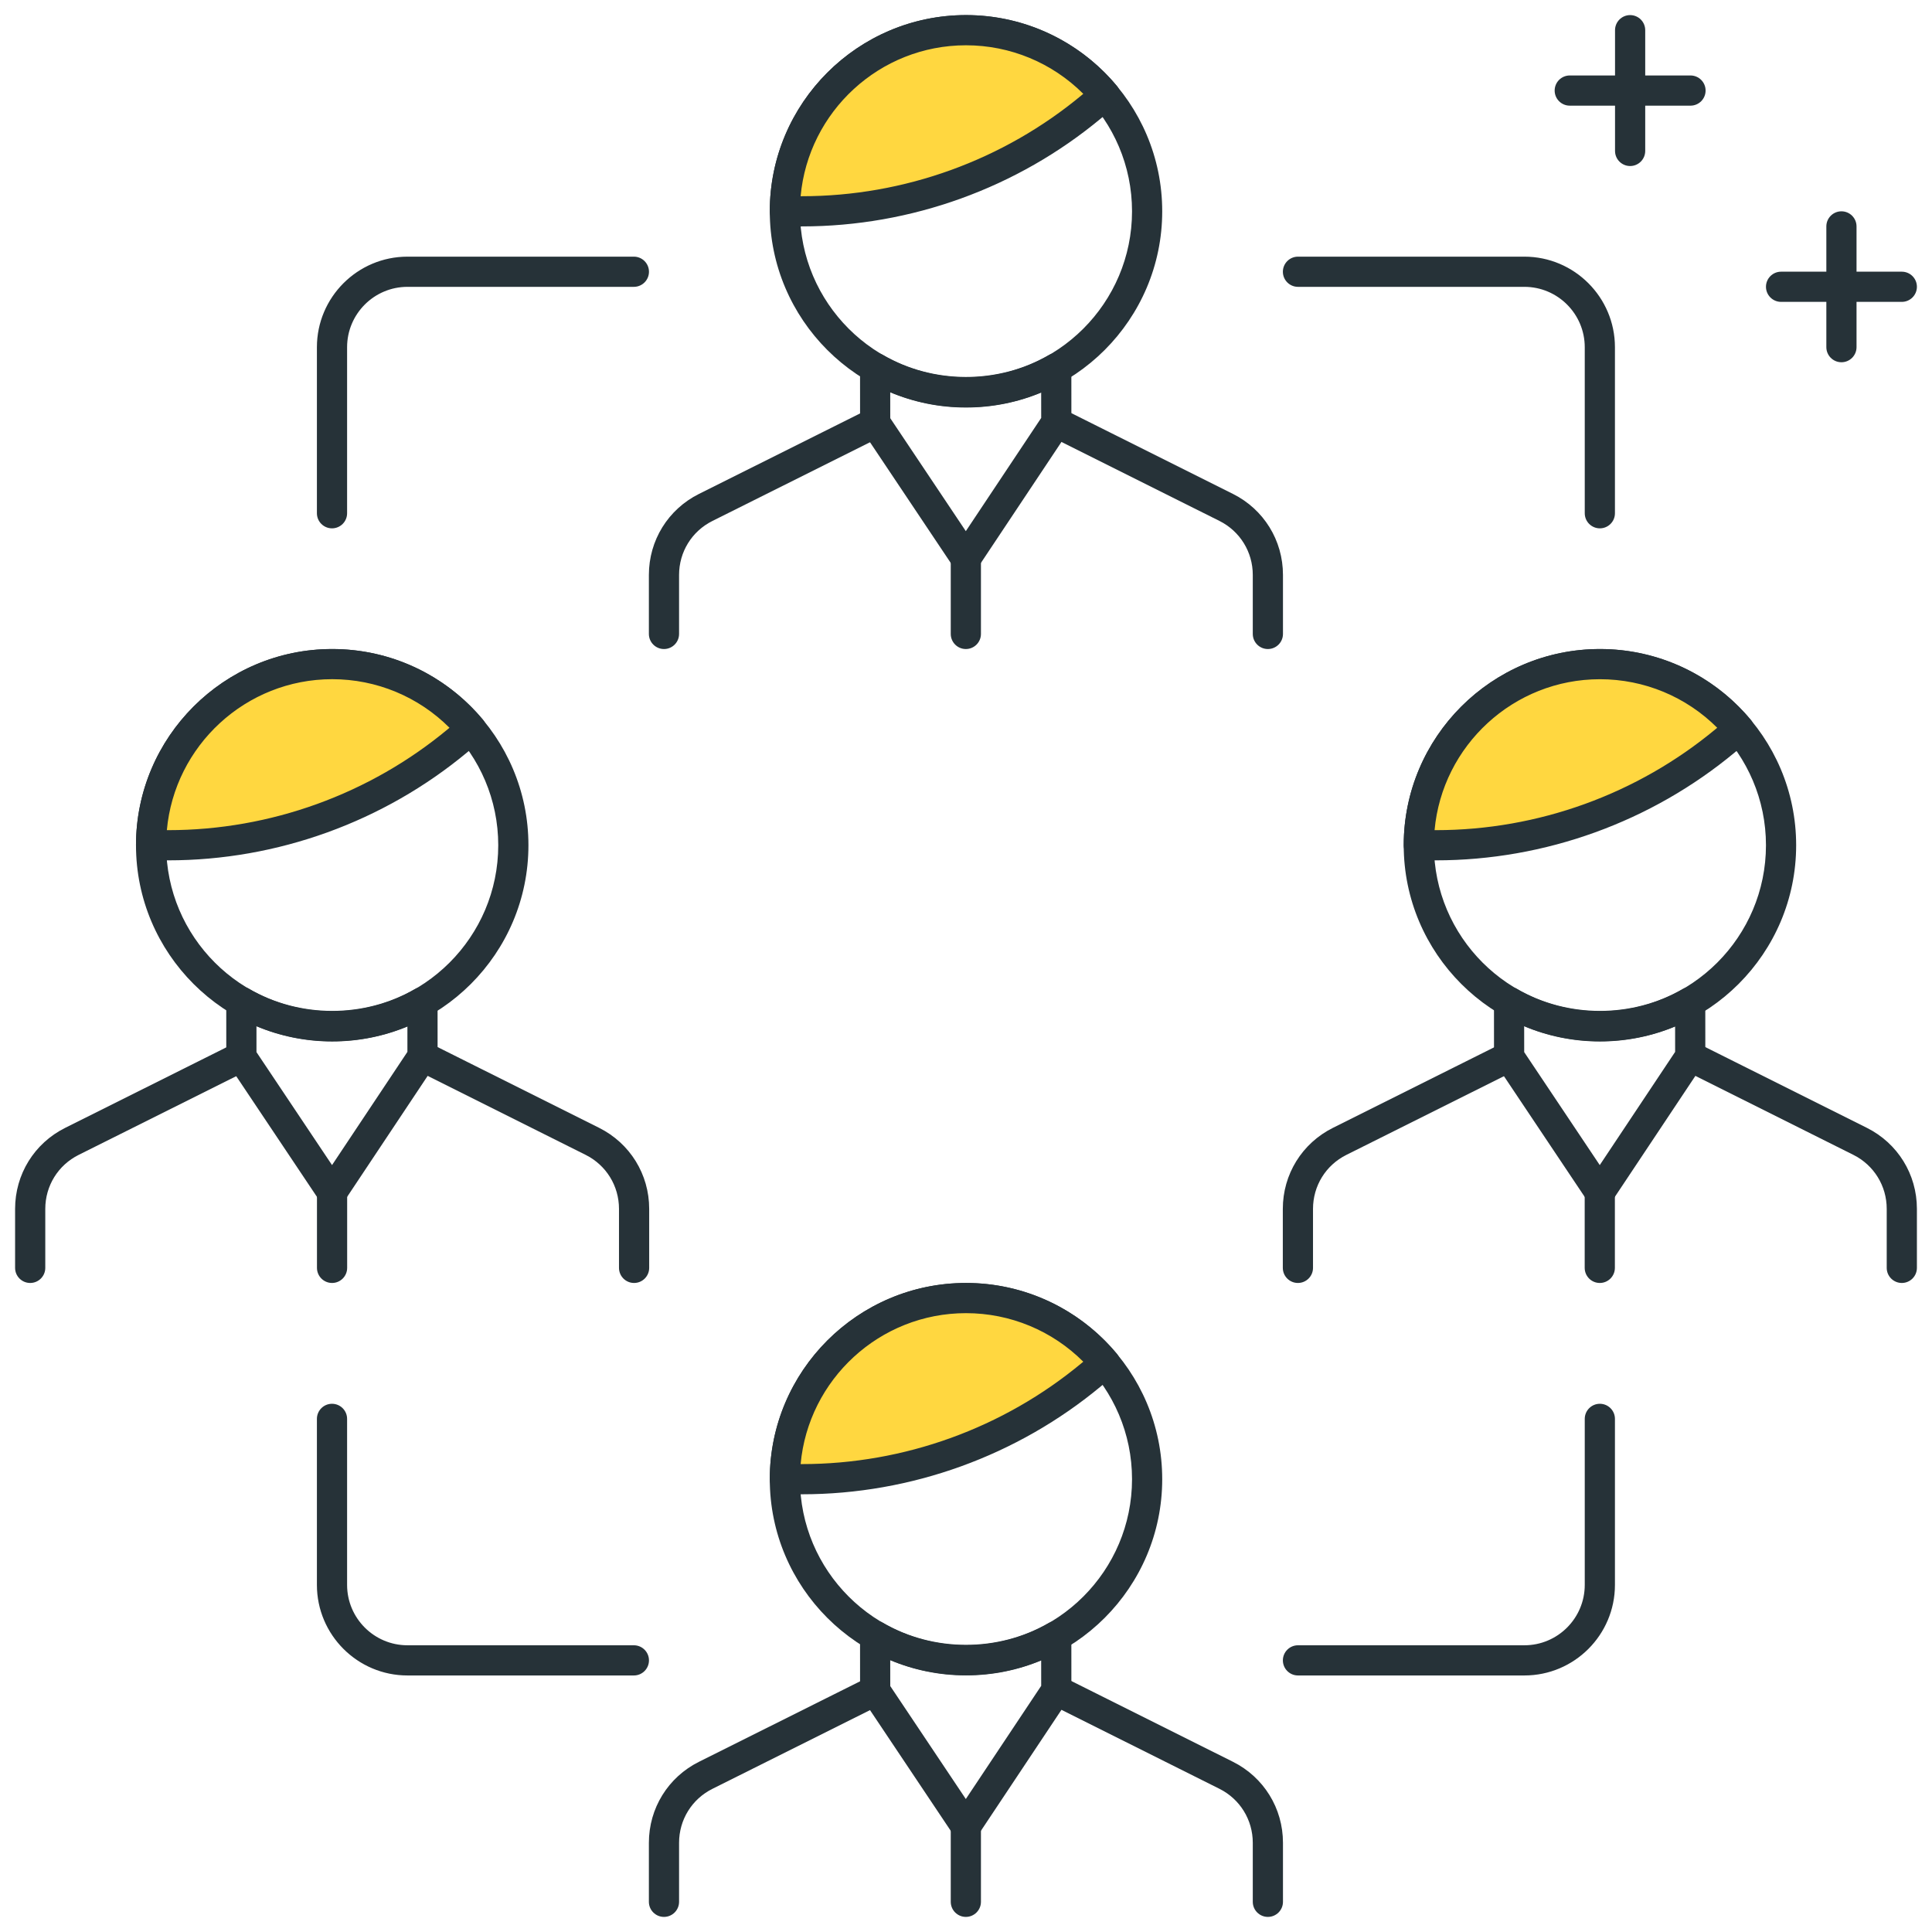 <?xml version="1.0" encoding="utf-8"?>
<!-- Generator: Adobe Illustrator 22.0.0, SVG Export Plug-In . SVG Version: 6.00 Build 0)  -->
<svg version="1.1" id="Icon_Set" xmlns="http://www.w3.org/2000/svg" xmlns:xlink="http://www.w3.org/1999/xlink" x="0px" y="0px"
	 viewBox="0 0 64 64" style="enable-background:new 0 0 64 64;" xml:space="preserve">
<style type="text/css">
	.st0{fill:#40C4FF;}
	.st1{fill:#263238;}
	.st2{fill:#FFD740;}
	.st3{fill:#FF5252;}
	.st4{fill:#4DB6AC;}
	.st5{fill:#FFFFFF;}
	.st6{fill:#4FC3F7;}
	.st7{fill:#37474F;}
</style>
<g>
	<g>
		<path class="st1" d="M21.005,42.5c-0.276,0-0.5-0.224-0.5-0.5v-1.955c0-0.762-0.424-1.448-1.106-1.789l-5.626-2.813
			c-0.247-0.124-0.347-0.424-0.224-0.671c0.124-0.247,0.423-0.346,0.671-0.224l5.626,2.813c1.023,0.511,1.659,1.54,1.659,2.683V42
			C21.505,42.276,21.281,42.5,21.005,42.5z"/>
	</g>
	<g>
		<path class="st1" d="M11.005,34.5c-3.584,0-6.5-2.916-6.5-6.5s2.916-6.5,6.5-6.5s6.5,2.916,6.5,6.5S14.589,34.5,11.005,34.5z
			 M11.005,22.5c-3.033,0-5.5,2.467-5.5,5.5s2.467,5.5,5.5,5.5s5.5-2.467,5.5-5.5S14.038,22.5,11.005,22.5z"/>
	</g>
	<g>
		<path class="st2" d="M15.165,24.531l0.447-0.372C14.512,22.84,12.857,22,11.005,22c-3.314,0-6,2.686-6,6h0.566
			C9.076,28,12.471,26.773,15.165,24.531z"/>
		<path class="st1" d="M5.571,28.5H5.005c-0.276,0-0.5-0.224-0.5-0.5c0-3.584,2.916-6.5,6.5-6.5c1.932,0,3.751,0.852,4.991,2.338
			c0.085,0.102,0.126,0.233,0.114,0.366c-0.012,0.132-0.076,0.254-0.178,0.339l-0.447,0.372C12.707,27.227,9.186,28.5,5.571,28.5z
			 M5.527,27.5h0.044c3.381,0,6.675-1.191,9.274-3.354l0,0l0.045-0.038c-1.028-1.028-2.418-1.609-3.885-1.609
			C8.141,22.5,5.781,24.701,5.527,27.5z"/>
	</g>
	<g>
		<path class="st1" d="M11,39.996c-0.167,0-0.323-0.083-0.416-0.222l-3.004-4.491c-0.055-0.082-0.084-0.179-0.084-0.277l-0.001-1.82
			c0-0.179,0.096-0.345,0.25-0.434c0.157-0.089,0.347-0.088,0.501,0.001c1.674,0.976,3.824,0.979,5.499,0.011
			c0.155-0.089,0.345-0.089,0.5,0c0.155,0.089,0.25,0.254,0.25,0.433l0.001,1.798c0,0.099-0.029,0.195-0.084,0.277l-2.996,4.5
			C11.324,39.912,11.167,39.996,11,39.996L11,39.996z M8.496,34.853l2.503,3.742l2.497-3.75l0-0.844
			c-1.583,0.659-3.42,0.656-5-0.009L8.496,34.853z"/>
	</g>
	<g>
		<path class="st1" d="M1,42.5c-0.276,0-0.5-0.224-0.5-0.5v-1.954c0-1.145,0.636-2.173,1.659-2.684l5.613-2.804
			c0.248-0.124,0.547-0.024,0.671,0.224c0.124,0.247,0.023,0.547-0.224,0.671l-5.613,2.804C1.924,38.597,1.5,39.283,1.5,40.046V42
			C1.5,42.276,1.276,42.5,1,42.5z"/>
	</g>
	<g>
		<path class="st1" d="M11,42.5c-0.276,0-0.5-0.224-0.5-0.5v-2.504c0-0.276,0.224-0.5,0.5-0.5s0.5,0.224,0.5,0.5V42
			C11.5,42.276,11.276,42.5,11,42.5z"/>
	</g>
	<g>
		<path class="st1" d="M63,42.5c-0.276,0-0.5-0.224-0.5-0.5v-1.955c0-0.762-0.424-1.448-1.105-1.789l-5.627-2.813
			c-0.247-0.124-0.347-0.424-0.224-0.671c0.125-0.247,0.424-0.345,0.671-0.224l5.627,2.813c1.022,0.511,1.658,1.54,1.658,2.683V42
			C63.5,42.276,63.276,42.5,63,42.5z"/>
	</g>
	<g>
		<path class="st1" d="M53,34.5c-3.584,0-6.5-2.916-6.5-6.5s2.916-6.5,6.5-6.5s6.5,2.916,6.5,6.5S56.584,34.5,53,34.5z M53,22.5
			c-3.032,0-5.5,2.467-5.5,5.5s2.468,5.5,5.5,5.5s5.5-2.467,5.5-5.5S56.032,22.5,53,22.5z"/>
	</g>
	<g>
		<path class="st2" d="M57.16,24.531l0.447-0.372C56.507,22.84,54.852,22,53,22c-3.314,0-6,2.686-6,6h0.566
			C51.072,28,54.466,26.773,57.16,24.531z"/>
		<path class="st1" d="M47.566,28.5H47c-0.276,0-0.5-0.224-0.5-0.5c0-3.584,2.916-6.5,6.5-6.5c1.932,0,3.751,0.852,4.991,2.338
			c0.085,0.102,0.126,0.233,0.114,0.366s-0.076,0.254-0.179,0.339l-0.447,0.372C54.701,27.227,51.181,28.5,47.566,28.5z
			 M47.522,27.5h0.044c3.381,0,6.675-1.191,9.274-3.354l0,0l0.045-0.038C55.857,23.081,54.467,22.5,53,22.5
			C50.136,22.5,47.775,24.701,47.522,27.5z"/>
	</g>
	<g>
		<path class="st1" d="M52.995,39.996c-0.167,0-0.323-0.083-0.416-0.222l-3.004-4.491c-0.055-0.082-0.084-0.179-0.084-0.277
			l-0.001-1.82c0-0.179,0.096-0.345,0.251-0.434c0.155-0.089,0.347-0.088,0.501,0.001c1.675,0.976,3.822,0.979,5.498,0.011
			c0.154-0.089,0.346-0.089,0.5,0c0.154,0.089,0.25,0.254,0.25,0.433l0.001,1.798c0,0.099-0.029,0.195-0.084,0.277l-2.996,4.5
			C53.318,39.912,53.163,39.996,52.995,39.996C52.995,39.996,52.995,39.996,52.995,39.996z M50.491,34.853l2.503,3.742l2.497-3.75
			L55.49,34c-1.583,0.659-3.419,0.657-5-0.009L50.491,34.853z"/>
	</g>
	<g>
		<path class="st1" d="M42.995,42.5c-0.276,0-0.5-0.224-0.5-0.5v-1.954c0-1.145,0.636-2.173,1.659-2.684l5.613-2.804
			c0.248-0.123,0.547-0.024,0.671,0.224c0.123,0.247,0.023,0.547-0.224,0.671l-5.613,2.804c-0.683,0.341-1.106,1.026-1.106,1.79V42
			C43.495,42.276,43.271,42.5,42.995,42.5z"/>
	</g>
	<g>
		<path class="st1" d="M52.995,42.5c-0.276,0-0.5-0.224-0.5-0.5v-2.504c0-0.276,0.224-0.5,0.5-0.5s0.5,0.224,0.5,0.5V42
			C53.495,42.276,53.271,42.5,52.995,42.5z"/>
	</g>
	<g>
		<path class="st1" d="M10.998,17.502c-0.276,0-0.5-0.224-0.5-0.5v-5.5c0-1.654,1.346-3,3-3h7.5c0.276,0,0.5,0.224,0.5,0.5
			s-0.224,0.5-0.5,0.5h-7.5c-1.103,0-2,0.897-2,2v5.5C11.498,17.279,11.274,17.502,10.998,17.502z"/>
	</g>
	<g>
		<path class="st1" d="M52.997,17.502c-0.276,0-0.5-0.224-0.5-0.5v-5.5c0-1.103-0.897-2-2-2h-7.5c-0.276,0-0.5-0.224-0.5-0.5
			s0.224-0.5,0.5-0.5h7.5c1.654,0,3,1.346,3,3v5.5C53.497,17.279,53.273,17.502,52.997,17.502z"/>
	</g>
	<g>
		<path class="st1" d="M50.497,55.502h-7.5c-0.276,0-0.5-0.224-0.5-0.5s0.224-0.5,0.5-0.5h7.5c1.103,0,2-0.897,2-2v-5.5
			c0-0.276,0.224-0.5,0.5-0.5s0.5,0.224,0.5,0.5v5.5C53.497,54.157,52.151,55.502,50.497,55.502z"/>
	</g>
	<g>
		<path class="st1" d="M20.998,55.502h-7.5c-1.654,0-3-1.346-3-3v-5.5c0-0.276,0.224-0.5,0.5-0.5s0.5,0.224,0.5,0.5v5.5
			c0,1.103,0.897,2,2,2h7.5c0.276,0,0.5,0.224,0.5,0.5S21.274,55.502,20.998,55.502z"/>
	</g>
	<g>
		<path class="st1" d="M42,21.5c-0.276,0-0.5-0.224-0.5-0.5v-1.955c0-0.762-0.424-1.448-1.105-1.789l-5.627-2.813
			c-0.247-0.124-0.347-0.424-0.224-0.671c0.125-0.247,0.424-0.345,0.671-0.224l5.627,2.813c1.022,0.511,1.658,1.54,1.658,2.683V21
			C42.5,21.276,42.276,21.5,42,21.5z"/>
	</g>
	<g>
		<path class="st1" d="M32,13.5c-3.584,0-6.5-2.916-6.5-6.5s2.916-6.5,6.5-6.5s6.5,2.916,6.5,6.5S35.584,13.5,32,13.5z M32,1.5
			c-3.033,0-5.5,2.467-5.5,5.5s2.467,5.5,5.5,5.5c3.032,0,5.5-2.467,5.5-5.5S35.032,1.5,32,1.5z"/>
	</g>
	<g>
		<path class="st2" d="M36.16,3.531l0.447-0.372C35.507,1.84,33.852,1,32,1c-3.314,0-6,2.686-6,6h0.566
			C30.071,7,33.466,5.773,36.16,3.531z"/>
		<path class="st1" d="M26.566,7.5H26c-0.276,0-0.5-0.224-0.5-0.5c0-3.584,2.916-6.5,6.5-6.5c1.932,0,3.751,0.852,4.991,2.338
			c0.085,0.102,0.126,0.233,0.114,0.366s-0.076,0.254-0.179,0.339l-0.447,0.372C33.701,6.227,30.181,7.5,26.566,7.5z M26.522,6.5
			h0.044c3.381,0,6.675-1.191,9.274-3.354l0,0l0.045-0.038C34.857,2.081,33.467,1.5,32,1.5C29.136,1.5,26.776,3.701,26.522,6.5z"/>
	</g>
	<g>
		<path class="st1" d="M31.995,18.996c-0.167,0-0.323-0.083-0.416-0.222l-3.004-4.491c-0.055-0.082-0.084-0.179-0.084-0.277
			l-0.001-1.82c0-0.179,0.096-0.345,0.25-0.434c0.157-0.089,0.347-0.088,0.501,0.001c1.674,0.976,3.824,0.979,5.499,0.011
			c0.154-0.089,0.346-0.089,0.5,0c0.154,0.089,0.25,0.254,0.25,0.433l0.001,1.798c0,0.099-0.029,0.195-0.084,0.277l-2.996,4.5
			C32.319,18.912,32.163,18.996,31.995,18.996L31.995,18.996z M29.491,13.853l2.503,3.742l2.497-3.75L34.49,13
			c-1.583,0.659-3.42,0.656-5-0.009L29.491,13.853z"/>
	</g>
	<g>
		<path class="st1" d="M21.995,21.5c-0.276,0-0.5-0.224-0.5-0.5v-1.954c0-1.145,0.636-2.173,1.659-2.684l5.613-2.804
			c0.247-0.122,0.548-0.023,0.671,0.224c0.124,0.247,0.023,0.547-0.224,0.671l-5.613,2.804c-0.683,0.341-1.106,1.026-1.106,1.79V21
			C22.495,21.276,22.271,21.5,21.995,21.5z"/>
	</g>
	<g>
		<path class="st1" d="M31.995,21.5c-0.276,0-0.5-0.224-0.5-0.5v-2.504c0-0.276,0.224-0.5,0.5-0.5s0.5,0.224,0.5,0.5V21
			C32.495,21.276,32.271,21.5,31.995,21.5z"/>
	</g>
	<g>
		<path class="st1" d="M42,63.5c-0.276,0-0.5-0.224-0.5-0.5v-1.955c0-0.762-0.424-1.448-1.105-1.789l-5.627-2.813
			c-0.247-0.124-0.347-0.424-0.224-0.671c0.125-0.247,0.424-0.345,0.671-0.224l5.627,2.813c1.022,0.511,1.658,1.54,1.658,2.683V63
			C42.5,63.276,42.276,63.5,42,63.5z"/>
	</g>
	<g>
		<path class="st1" d="M32,55.5c-3.584,0-6.5-2.916-6.5-6.5s2.916-6.5,6.5-6.5s6.5,2.916,6.5,6.5S35.584,55.5,32,55.5z M32,43.5
			c-3.033,0-5.5,2.467-5.5,5.5s2.467,5.5,5.5,5.5c3.032,0,5.5-2.467,5.5-5.5S35.032,43.5,32,43.5z"/>
	</g>
	<g>
		<path class="st2" d="M36.16,45.531l0.447-0.372C35.507,43.84,33.852,43,32,43c-3.314,0-6,2.686-6,6h0.566
			C30.071,49,33.466,47.773,36.16,45.531z"/>
		<path class="st1" d="M26.566,49.5H26c-0.276,0-0.5-0.224-0.5-0.5c0-3.584,2.916-6.5,6.5-6.5c1.932,0,3.751,0.852,4.991,2.338
			c0.085,0.102,0.126,0.233,0.114,0.366s-0.076,0.254-0.179,0.339l-0.447,0.372C33.701,48.227,30.181,49.5,26.566,49.5z
			 M26.522,48.5h0.044c3.381,0,6.675-1.191,9.274-3.354l0,0l0.045-0.038C34.857,44.081,33.467,43.5,32,43.5
			C29.136,43.5,26.776,45.701,26.522,48.5z"/>
	</g>
	<g>
		<path class="st1" d="M31.995,60.996c-0.167,0-0.323-0.083-0.416-0.222l-3.004-4.491c-0.055-0.082-0.084-0.179-0.084-0.277
			l-0.001-1.82c0-0.179,0.096-0.345,0.25-0.434c0.157-0.089,0.347-0.088,0.501,0.001c1.674,0.976,3.824,0.979,5.499,0.011
			c0.154-0.089,0.346-0.089,0.5,0c0.154,0.089,0.25,0.254,0.25,0.433l0.001,1.798c0,0.099-0.029,0.195-0.084,0.277l-2.996,4.5
			C32.319,60.912,32.163,60.996,31.995,60.996L31.995,60.996z M29.491,55.853l2.503,3.742l2.497-3.75L34.49,55
			c-1.583,0.658-3.42,0.656-5-0.009L29.491,55.853z"/>
	</g>
	<g>
		<path class="st1" d="M21.995,63.5c-0.276,0-0.5-0.224-0.5-0.5v-1.954c0-1.145,0.636-2.173,1.659-2.684l5.613-2.804
			c0.247-0.123,0.548-0.023,0.671,0.224c0.124,0.247,0.023,0.547-0.224,0.671l-5.613,2.804c-0.683,0.341-1.106,1.026-1.106,1.79V63
			C22.495,63.276,22.271,63.5,21.995,63.5z"/>
	</g>
	<g>
		<path class="st1" d="M31.995,63.5c-0.276,0-0.5-0.224-0.5-0.5v-2.504c0-0.276,0.224-0.5,0.5-0.5s0.5,0.224,0.5,0.5V63
			C32.495,63.276,32.271,63.5,31.995,63.5z"/>
	</g>
	<g>
		<path class="st1" d="M56,3.5h-4c-0.276,0-0.5-0.224-0.5-0.5s0.224-0.5,0.5-0.5h4c0.276,0,0.5,0.224,0.5,0.5S56.276,3.5,56,3.5z"/>
	</g>
	<g>
		<path class="st1" d="M54,5.5c-0.276,0-0.5-0.224-0.5-0.5V1c0-0.276,0.224-0.5,0.5-0.5s0.5,0.224,0.5,0.5v4
			C54.5,5.276,54.276,5.5,54,5.5z"/>
	</g>
	<g>
		<path class="st1" d="M63,10h-4c-0.276,0-0.5-0.224-0.5-0.5S58.724,9,59,9h4c0.276,0,0.5,0.224,0.5,0.5S63.276,10,63,10z"/>
	</g>
	<g>
		<path class="st1" d="M61,12c-0.276,0-0.5-0.224-0.5-0.5v-4C60.5,7.224,60.724,7,61,7s0.5,0.224,0.5,0.5v4
			C61.5,11.776,61.276,12,61,12z"/>
	</g>
</g>
</svg>
